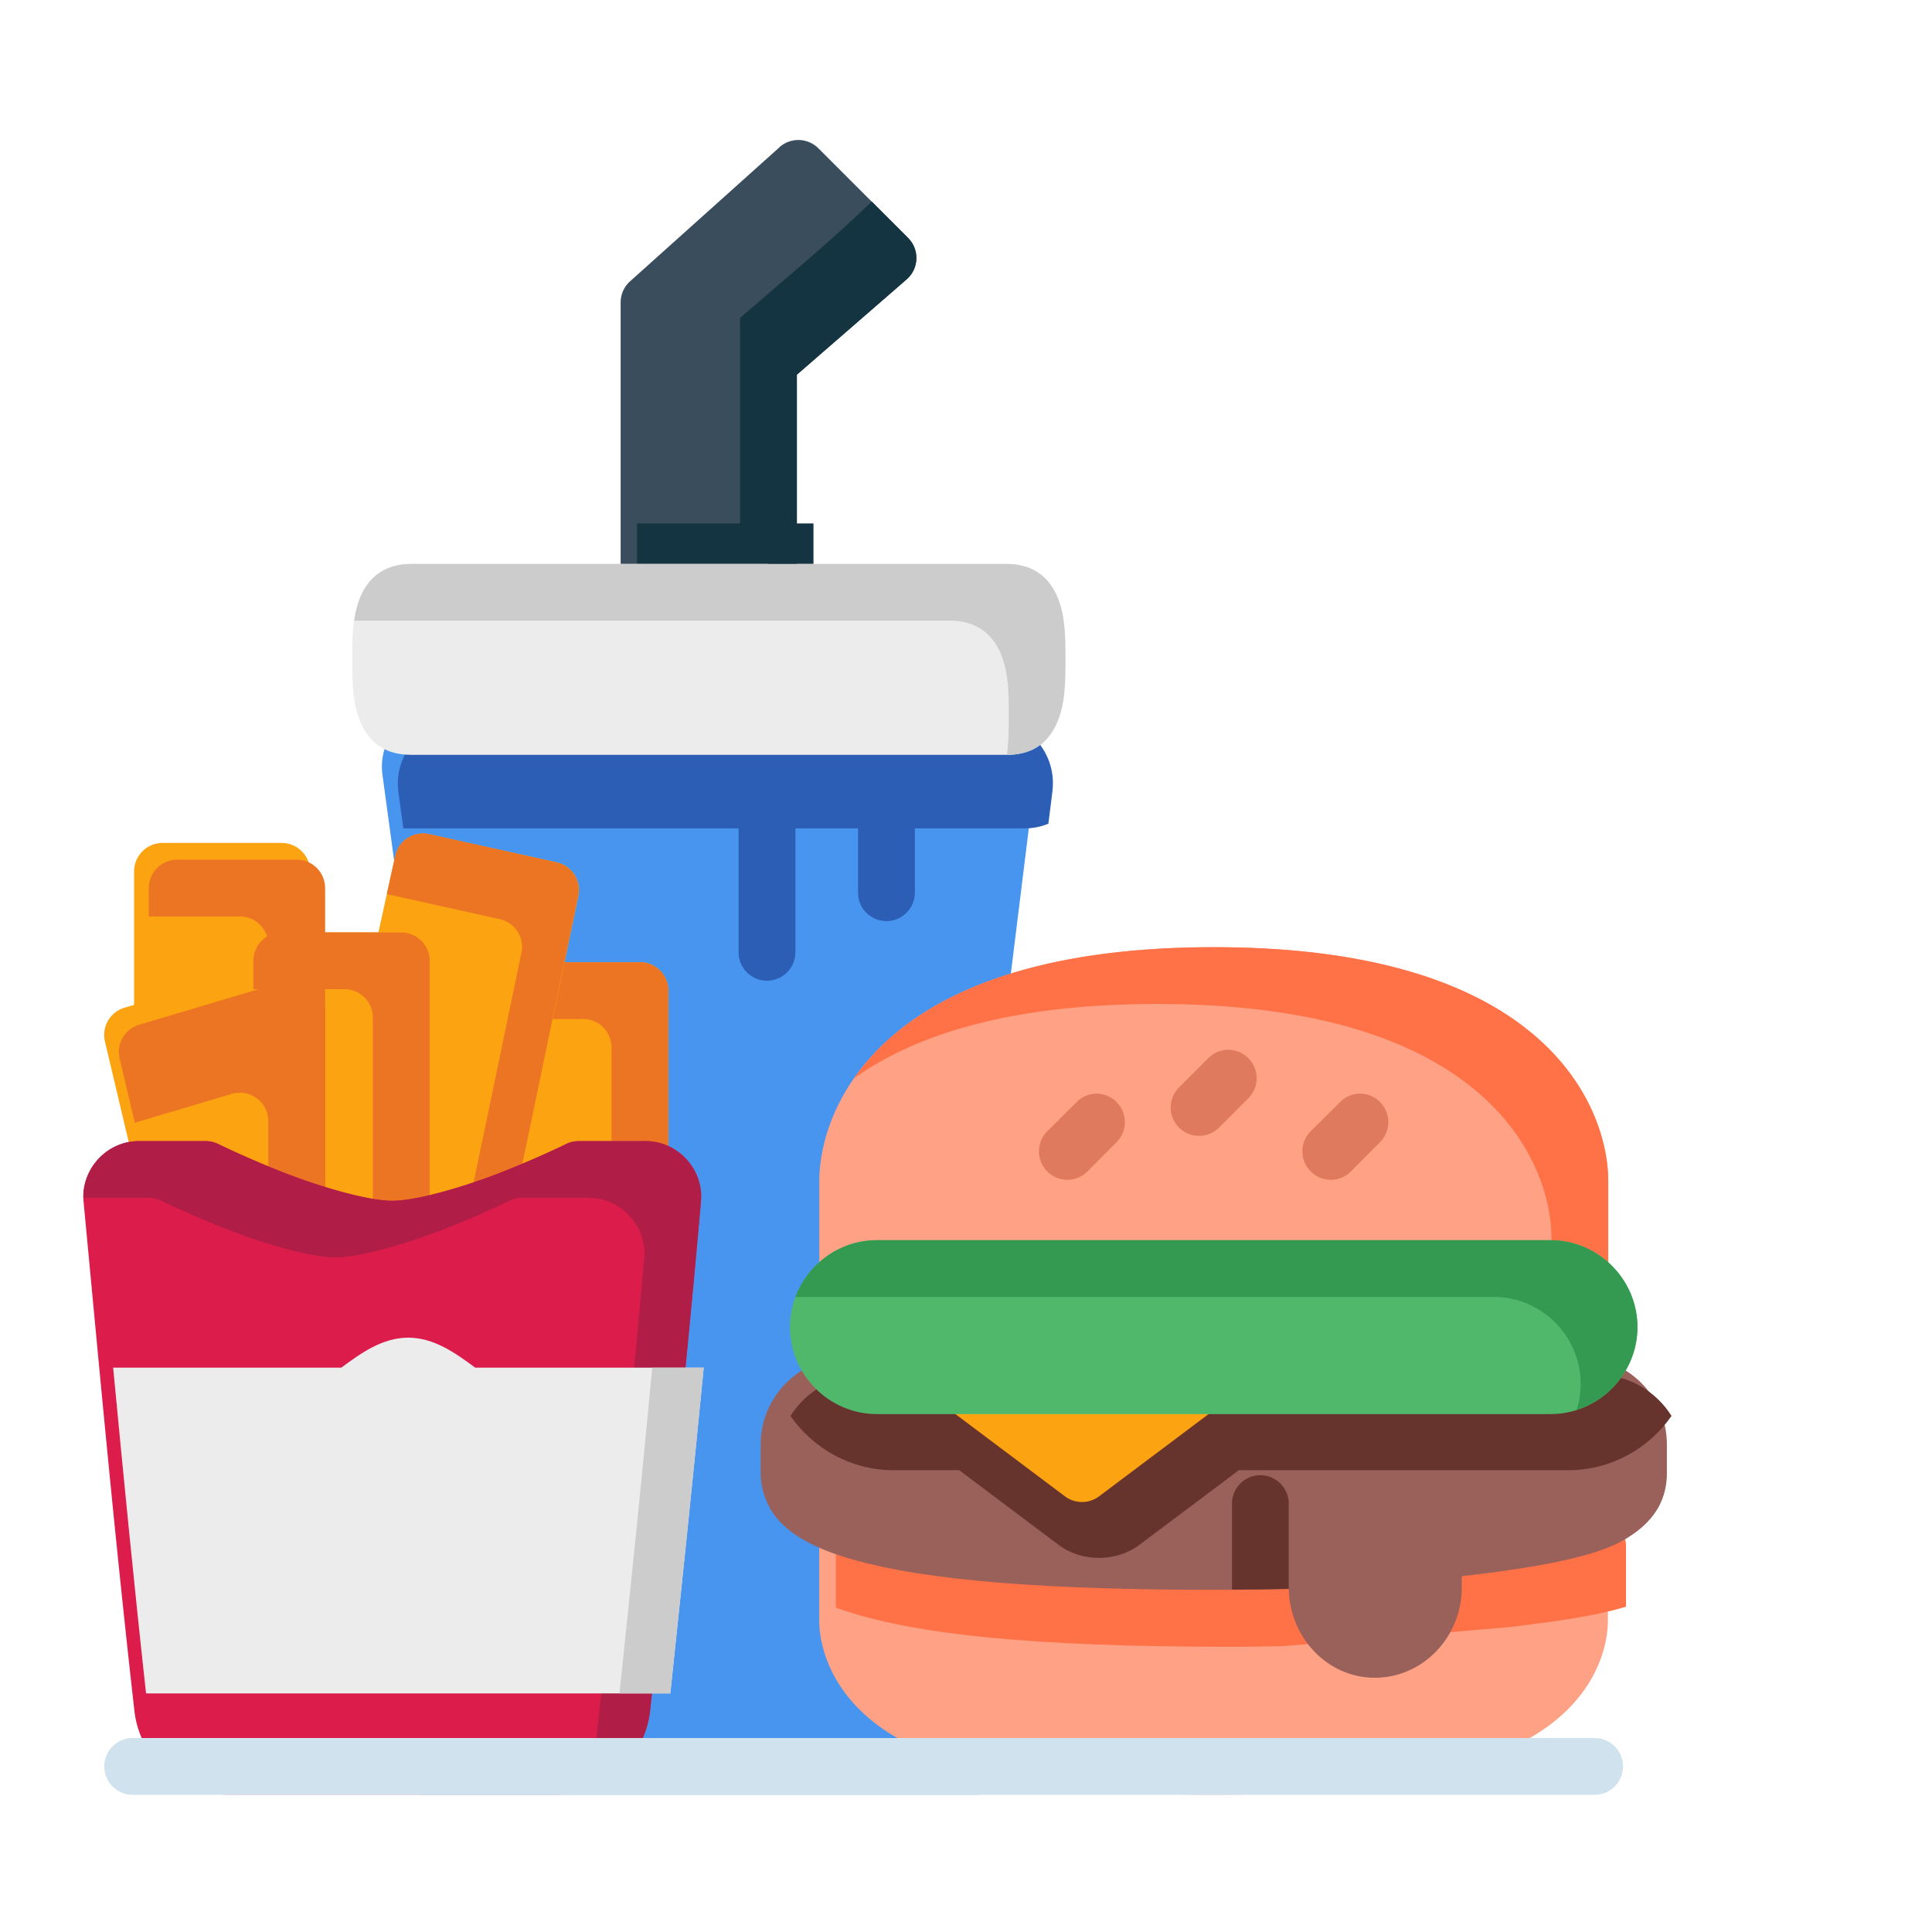 <?xml version="1.0" encoding="UTF-8" standalone="no"?>
<svg width="64pt" height="64pt" viewBox="0 0 22.578 22.578" version="1.1" id="svg831"
   inkscape:version="1.1.2 (1:1.1+202202050950+0a00cf5339)" sodipodi:docname="30 - No Fast Food.svg"
   inkscape:export-filename="/media/taufikramadhan/Data/Tr Design Studio/Project Design/TR Creative Design/Icon Design/Project Hiring/Icon Icons/018 - Gym And Fitness/5 - Send/3 - Flat/30 - No Fast Food.png"
   inkscape:export-xdpi="576" inkscape:export-ydpi="576" xmlns:inkscape="http://www.inkscape.org/namespaces/inkscape"
   xmlns:sodipodi="http://sodipodi.sourceforge.net/DTD/sodipodi-0.dtd" xmlns="http://www.w3.org/2000/svg"
   xmlns:svg="http://www.w3.org/2000/svg" xmlns:rdf="http://www.w3.org/1999/02/22-rdf-syntax-ns#"
   xmlns:cc="http://creativecommons.org/ns#" xmlns:dc="http://purl.org/dc/elements/1.1/">
   <defs id="defs825">
      <pattern id="EMFhbasepattern" patternUnits="userSpaceOnUse" width="6" height="6" x="0" y="0" />
      <pattern id="EMFhbasepattern-9" patternUnits="userSpaceOnUse" width="6" height="6" x="0" y="0" />
      <pattern id="EMFhbasepattern-0" patternUnits="userSpaceOnUse" width="6" height="6" x="0" y="0" />
      <pattern id="EMFhbasepattern-7" patternUnits="userSpaceOnUse" width="6" height="6" x="0" y="0" />
      <pattern id="EMFhbasepattern-2" patternUnits="userSpaceOnUse" width="6" height="6" x="0" y="0" />
      <pattern id="EMFhbasepattern-98" patternUnits="userSpaceOnUse" width="6" height="6" x="0" y="0" />
      <pattern id="EMFhbasepattern-6" patternUnits="userSpaceOnUse" width="6" height="6" x="0" y="0" />
      <pattern id="EMFhbasepattern-01" patternUnits="userSpaceOnUse" width="6" height="6" x="0" y="0" />
      <pattern id="EMFhbasepattern-07" patternUnits="userSpaceOnUse" width="6" height="6" x="0" y="0" />
      <pattern id="EMFhbasepattern-8" patternUnits="userSpaceOnUse" width="6" height="6" x="0" y="0" />
      <pattern id="EMFhbasepattern-4" patternUnits="userSpaceOnUse" width="6" height="6" x="0" y="0" />
      <pattern id="EMFhbasepattern-40" patternUnits="userSpaceOnUse" width="6" height="6" x="0" y="0" />
      <pattern id="EMFhbasepattern-08" patternUnits="userSpaceOnUse" width="6" height="6" x="0" y="0" />
      <pattern id="EMFhbasepattern-04" patternUnits="userSpaceOnUse" width="6" height="6" x="0" y="0" />
      <pattern id="EMFhbasepattern-014" patternUnits="userSpaceOnUse" width="6" height="6" x="0" y="0" />
      <pattern id="EMFhbasepattern-27" patternUnits="userSpaceOnUse" width="6" height="6" x="0" y="0" />
      <pattern id="EMFhbasepattern-09" patternUnits="userSpaceOnUse" width="6" height="6" x="0" y="0" />
      <pattern id="EMFhbasepattern-5" patternUnits="userSpaceOnUse" width="6" height="6" x="0" y="0" />
      <pattern id="EMFhbasepattern-018" patternUnits="userSpaceOnUse" width="6" height="6" x="0" y="0" />
   </defs>
   <sodipodi:namedview inkscape:lockguides="true" id="base" pagecolor="#ffffff" bordercolor="#666666"
      borderopacity="1.0" inkscape:pageopacity="0.0" inkscape:pageshadow="2" inkscape:zoom="4.4249417"
      inkscape:cx="42.599431" inkscape:cy="53.786019" inkscape:document-units="pt" inkscape:current-layer="layer1"
      showgrid="false" units="pt" inkscape:window-width="1366" inkscape:window-height="705" inkscape:window-x="0"
      inkscape:window-y="31" inkscape:window-maximized="1" inkscape:pagecheckerboard="true"
      inkscape:showpageshadow="false" inkscape:object-paths="true" inkscape:snap-intersection-paths="true"
      inkscape:snap-smooth-nodes="true" inkscape:snap-midpoints="true" showguides="false" inkscape:snap-bbox="true"
      inkscape:bbox-nodes="true" inkscape:snap-nodes="false" inkscape:snap-global="true" inkscape:document-rotation="0">
      <inkscape:grid type="xygrid" id="grid1378" />
      <sodipodi:guide position="0.97,21.608" orientation="78,0" id="guide1380" inkscape:locked="true" />
      <sodipodi:guide position="0.97,0.97" orientation="0,78" id="guide1382"
         inkscape:locked="true" />
      <sodipodi:guide position="21.608,0.97" orientation="-78,0" id="guide1384"
         inkscape:locked="true" />
      <sodipodi:guide position="21.608,21.608" orientation="0,-78" id="guide1386" inkscape:locked="true" />
   </sodipodi:namedview>
   <g inkscape:label="Icon" inkscape:groupmode="layer" id="layer1" transform="translate(0,-274.422)">
      <g id="g121441" style="display:inline;stroke-width:0.798"
         transform="matrix(1.253,0,0,1.253,-113.976,-190.465)">
         <path
            style="color:#000000;fill:#4895ef;stroke-width:0.798;stroke-linecap:round;stroke-linejoin:round;stroke-miterlimit:10;-inkscape-stroke:none"
            d="m 95.209,377.531 c -0.187,0 -0.36,0.073 -0.49,0.197 -0.13,0.124 -0.218,0.316 -0.189,0.521 l 0.113,0.83 v 8.414 a 0.265,0.265 0 0 0 0.264,0.264 h 5.166 a 0.265,0.265 0 0 0 0.266,-0.264 v -6.979 l 0.281,-2.27 c 0.051,-0.408 -0.305,-0.715 -0.68,-0.715 z"
            id="path1700573" />
         <path id="path31556"
            style="color:#000000;fill:#2c5eb5;fill-opacity:1;stroke-width:3.016;stroke-linecap:round;stroke-linejoin:round;stroke-miterlimit:10;-inkscape-stroke:none"
            d="m 359.846,368.369 c -0.708,0 -1.363,0.278 -1.854,0.746 -0.491,0.468 -0.823,1.193 -0.717,1.971 l 0.176,1.285 h 21.852 c 0.273,0 0.572,-0.045 0.85,-0.168 l 0.141,-1.131 c 0.192,-1.543 -1.153,-2.703 -2.568,-2.703 z"
            transform="matrix(0.265,0,0,0.265,0,280.067)" />
         <g id="g60277" transform="translate(5.292)" style="stroke-width:0.798">
            <path
               style="color:#000000;fill:#fca311;stroke-width:0.798;stroke-linecap:round;stroke-linejoin:round;stroke-miterlimit:10;-inkscape-stroke:none"
               d="m 90.609,379.994 a 0.265,0.265 0 0 0 -0.258,0.209 l -0.424,2.037 a 0.265,0.265 0 0 0 0.26,0.318 h 1.451 a 0.265,0.265 0 0 0 0.266,-0.264 v -0.367 -1.67 a 0.265,0.265 0 0 0 -0.266,-0.264 z"
               id="path1700645" />
            <path id="path58031"
               style="color:#000000;fill:#ec7523;fill-opacity:1;stroke-width:0.798;stroke-linecap:round;stroke-linejoin:round;stroke-miterlimit:10;-inkscape-stroke:none"
               d="m 90.609,379.994 a 0.265,0.265 0 0 0 -0.258,0.209 l -0.067,0.32 h 0.824 a 0.265,0.265 0 0 1 0.266,0.264 v 1.67 0.102 h 0.264 a 0.265,0.265 0 0 0 0.266,-0.264 v -0.367 -1.67 a 0.265,0.265 0 0 0 -0.266,-0.264 z" />
            <path
               style="color:#000000;fill:#fca311;stroke-width:0.798;stroke-linecap:round;stroke-linejoin:round;stroke-miterlimit:10;-inkscape-stroke:none"
               d="M 89.671,378.799 A 0.265,0.265 0 0 0 89.357,379 l -0.201,0.916 -0.705,2.633 a 0.265,0.265 0 0 0 0.188,0.324 l 1.295,0.346 a 0.265,0.265 0 0 0 0.324,-0.186 l 0.184,-0.668 a 0.265,0.265 0 0 0 0.004,-0.018 l 0.619,-2.973 a 0.265,0.265 0 0 0 -0.203,-0.312 z"
               id="path1700585" />
            <path
               style="color:#000000;fill:#fca311;stroke-width:0.798;stroke-linecap:round;stroke-linejoin:round;stroke-miterlimit:10;-inkscape-stroke:none"
               d="m 88.3,379.715 a 0.265,0.265 0 0 0 -0.266,0.266 v 2.5 a 0.265,0.265 0 0 0 0.266,0.266 h 1.111 a 0.265,0.265 0 0 0 0.266,-0.266 v -2.5 a 0.265,0.265 0 0 0 -0.266,-0.266 z"
               id="path1700639" />
            <path
               style="color:#000000;fill:#fca311;stroke-width:0.798;stroke-linecap:round;stroke-linejoin:round;stroke-miterlimit:10;-inkscape-stroke:none"
               d="m 87.187,378.881 c -0.146,-5.6e-4 -0.265,0.117 -0.266,0.264 v 3.56 c -1.47e-4,0.177 0.17,0.304 0.34,0.254 l 1.113,-0.33 c 0.112,-0.033 0.19,-0.137 0.189,-0.254 v -3.23 c -5.16e-4,-0.145 -0.118,-0.263 -0.264,-0.264 z"
               id="path1700657" sodipodi:nodetypes="ccccccccc" />
            <path id="path52274"
               style="color:#000000;fill:#ec7523;fill-opacity:1;stroke-width:3.016;stroke-linecap:round;stroke-linejoin:round;stroke-miterlimit:10;-inkscape-stroke:none"
               d="m 329.525,373.471 c -0.552,-0.002 -1.002,0.444 -1.004,0.996 v 1.004 h 3.211 c 0.55,0.002 0.994,0.447 0.996,0.996 v 11.551 l 1.285,-0.381 c 0.425,-0.126 0.715,-0.518 0.715,-0.961 V 374.467 c -0.002,-0.55 -0.447,-0.994 -0.996,-0.996 z"
               transform="matrix(0.265,0,0,0.265,0,280.067)" />
            <path
               style="color:#000000;fill:#fca311;stroke-width:0.798;stroke-linecap:round;stroke-linejoin:round;stroke-miterlimit:10;-inkscape-stroke:none"
               d="m 88.224,380.004 -1.393,0.414 a 0.265,0.265 0 0 0 -0.182,0.314 l 0.297,1.256 a 0.265,0.265 0 0 0 0.111,0.16 l 1.096,0.717 a 0.265,0.265 0 0 0 0.41,-0.223 v -2.385 a 0.265,0.265 0 0 0 -0.34,-0.254 z"
               id="path48971" />
            <path id="path1700651"
               style="color:#000000;fill:#ec7523;fill-opacity:1;stroke-width:3.016;stroke-linecap:round;stroke-linejoin:round;stroke-miterlimit:10;-inkscape-stroke:none"
               d="m 333.717,377.674 a 1,1 0 0 0 -0.271,0.041 l -5.264,1.566 a 1,1 0 0 0 -0.688,1.188 l 0.535,2.262 3.416,-1.016 a 1,1 0 0 1 1.283,0.961 v 5.559 l 0.451,0.295 a 1,1 0 0 0 1.549,-0.84 v -9.014 a 1,1 0 0 0 -1.012,-1.002 z"
               transform="matrix(0.265,0,0,0.265,0,280.067)" />
            <path id="path54234"
               style="color:#000000;fill:#ec7523;fill-opacity:1;stroke-width:0.798;stroke-linecap:round;stroke-linejoin:round;stroke-miterlimit:10;-inkscape-stroke:none"
               d="m 88.3,379.715 a 0.265,0.265 0 0 0 -0.266,0.266 v 0.264 h 0.848 a 0.265,0.265 0 0 1 0.266,0.266 v 2.237 h 0.264 a 0.265,0.265 0 0 0 0.266,-0.266 v -2.5 a 0.265,0.265 0 0 0 -0.266,-0.266 z" />
            <path id="path56191"
               style="color:#000000;fill:#ec7523;fill-opacity:1;stroke-width:0.798;stroke-linecap:round;stroke-linejoin:round;stroke-miterlimit:10;-inkscape-stroke:none"
               d="m 89.62,378.793 a 0.265,0.265 0 0 0 -0.263,0.207 l -0.079,0.358 1.053,0.234 a 0.265,0.265 0 0 1 0.203,0.312 l -0.619,2.973 a 0.265,0.265 0 0 1 -0.004,0.018 l -0.082,0.297 0.103,0.027 a 0.265,0.265 0 0 0 0.324,-0.186 l 0.184,-0.668 a 0.265,0.265 0 0 0 0.004,-0.018 l 0.619,-2.973 a 0.265,0.265 0 0 0 -0.203,-0.312 l -1.19,-0.264 a 0.265,0.265 0 0 0 -0.051,-0.006 z" />
         </g>
         <path
            style="color:#000000;fill:#dc1c4b;stroke-width:0.798;stroke-linecap:round;stroke-linejoin:round;stroke-miterlimit:10;-inkscape-stroke:none"
            d="m 92.256,381.662 c -0.301,0 -0.542,0.268 -0.514,0.566 0.149,1.578 0.294,3.159 0.473,4.738 0.045,0.447 0.425,0.791 0.875,0.791 h 3.062 c 0.45,0 0.83,-0.344 0.875,-0.791 0.167,-1.577 0.334,-3.153 0.473,-4.736 0.03,-0.3 -0.212,-0.568 -0.514,-0.568 h -0.625 a 0.265,0.265 0 0 0 -0.117,0.027 c 0,0 -0.274,0.135 -0.621,0.27 -0.347,0.135 -0.778,0.26 -1.002,0.26 -0.224,0 -0.655,-0.125 -1.002,-0.26 -0.347,-0.135 -0.621,-0.27 -0.621,-0.27 a 0.265,0.265 0 0 0 -0.117,-0.027 z"
            id="path1700579" />
         <path id="path60279"
            style="color:#000000;fill:#b01d47;fill-opacity:1;stroke-width:0.798;stroke-linecap:round;stroke-linejoin:round;stroke-miterlimit:10;-inkscape-stroke:none"
            d="m 92.256,381.662 c -0.289,0 -0.522,0.246 -0.516,0.529 h 0.611 a 0.265,0.265 0 0 1 0.117,0.027 c 0,0 0.274,0.135 0.621,0.27 0.347,0.135 0.778,0.259 1.002,0.259 0.224,0 0.655,-0.125 1.002,-0.259 0.347,-0.135 0.621,-0.27 0.621,-0.27 a 0.265,0.265 0 0 1 0.117,-0.027 h 0.625 c 0.301,0 0.544,0.269 0.514,0.568 -0.139,1.583 -0.305,3.159 -0.473,4.736 -0.007,0.073 -0.024,0.143 -0.048,0.209 0.31,-0.112 0.542,-0.395 0.577,-0.738 0.167,-1.577 0.334,-3.153 0.473,-4.736 0.03,-0.3 -0.212,-0.568 -0.514,-0.568 h -0.625 a 0.265,0.265 0 0 0 -0.117,0.027 c 0,0 -0.274,0.135 -0.621,0.27 -0.347,0.135 -0.778,0.259 -1.002,0.259 -0.224,0 -0.655,-0.125 -1.002,-0.259 -0.347,-0.135 -0.621,-0.27 -0.621,-0.27 a 0.265,0.265 0 0 0 -0.117,-0.027 z" />
         <path id="path1700591"
            style="color:#000000;fill:#ececec;stroke-width:3.016;stroke-linecap:round;stroke-linejoin:round;stroke-miterlimit:10;-inkscape-stroke:none"
            d="m 357.623,390.295 c -0.899,5.3e-4 -1.645,0.527 -2.355,1.055 h -8.031 c 0.363,3.821 0.737,7.643 1.158,11.465 h 18.451 c 0.405,-3.819 0.806,-7.638 1.176,-11.465 h -8.043 c -0.71,-0.526 -1.458,-1.054 -2.355,-1.055 z"
            transform="matrix(0.265,0,0,0.265,0,280.067)" />
         <path
            style="color:#000000;fill:#ffa185;stroke-width:0.798;stroke-linecap:round;stroke-linejoin:round;stroke-miterlimit:10;-inkscape-stroke:none"
            d="m 102.283,379.854 c -1.567,0 -2.493,0.377 -3.027,0.854 -0.534,0.476 -0.652,1.026 -0.652,1.324 v 0.818 a 0.265,0.265 0 0 0 0.266,0.266 h 6.828 a 0.265,0.265 0 0 0 0.264,-0.266 v -0.818 c 0,-0.298 -0.118,-0.848 -0.652,-1.324 -0.534,-0.476 -1.459,-0.854 -3.025,-0.854 z"
            id="path1700597" />
         <path id="path71625"
            style="color:#000000;fill:#ff7247;fill-opacity:1;stroke-width:0.798;stroke-linecap:round;stroke-linejoin:round;stroke-miterlimit:10;-inkscape-stroke:none"
            d="m 102.283,379.853 c -1.567,0 -2.493,0.378 -3.027,0.854 -0.135,0.121 -0.243,0.246 -0.33,0.371 0.555,-0.399 1.441,-0.695 2.828,-0.695 1.567,0 2.492,0.378 3.026,0.854 0.534,0.476 0.652,1.026 0.652,1.324 v 0.554 h 0.266 a 0.265,0.265 0 0 0 0.264,-0.266 v -0.818 c 0,-0.298 -0.118,-0.848 -0.652,-1.324 -0.534,-0.476 -1.459,-0.854 -3.026,-0.854 z" />
         <path
            style="color:#000000;fill:#ffa185;stroke-width:0.798;stroke-linecap:round;stroke-linejoin:round;stroke-miterlimit:10;-inkscape-stroke:none"
            d="m 98.869,385.008 a 0.265,0.265 0 0 0 -0.266,0.264 v 0.855 c 0,0.298 0.152,0.755 0.691,1.08 0.54,0.325 1.437,0.551 2.988,0.551 1.551,0 2.447,-0.226 2.986,-0.551 0.54,-0.325 0.691,-0.782 0.691,-1.08 v -0.855 a 0.265,0.265 0 0 0 -0.264,-0.264 z"
            id="path1700603" />
         <path id="path96142"
            style="fill:#ff7247;fill-opacity:1;stroke-width:3.016;stroke-linecap:round;stroke-linejoin:round;stroke-miterlimit:10"
            d="m 396.4,400.481 c 1.529,-0.193 2.946,-0.369 4.082,-0.719 V 397.625 c -0.002,-0.549 -0.447,-0.994 -0.996,-0.996 h -25.809 c -0.552,-0.002 -1.002,0.444 -1.004,0.996 v 2.172 c 0.139,0.05 0.283,0.1 0.43,0.146 2.458,0.781 6.347,1.232 13.479,1.232 0.666,0 1.239,-0.012 1.83,-0.023 z"
            transform="matrix(0.265,0,0,0.265,0,280.067)" sodipodi:nodetypes="ccccccccscc" />
         <path
            style="color:#000000;fill:#9a605a;stroke-width:0.798;stroke-linecap:round;stroke-linejoin:round;stroke-miterlimit:10;-inkscape-stroke:none"
            d="m 98.869,383.678 c -0.445,0 -0.812,0.366 -0.812,0.811 v 0.273 c 0,0.111 0.037,0.289 0.164,0.432 0.127,0.143 0.318,0.252 0.607,0.344 0.579,0.184 1.584,0.309 3.455,0.309 0.254,0 0.475,-0.003 0.699,-0.008 0.008,0.447 0.356,0.828 0.803,0.828 0.452,0 0.811,-0.385 0.811,-0.838 v -0.109 c 0.681,-0.078 1.206,-0.174 1.479,-0.32 0.159,-0.085 0.275,-0.188 0.346,-0.307 0.071,-0.118 0.088,-0.244 0.088,-0.33 v -0.273 c 0,-0.445 -0.366,-0.811 -0.811,-0.811 h -3.551 z"
            id="path1700609" />
         <path id="path92467"
            style="fill:#66342d;fill-opacity:1;stroke-width:3.016;stroke-linecap:round;stroke-linejoin:round;stroke-miterlimit:10"
            d="m 386.066,391.6 -12.389,0.002 c -1.09,0 -2.056,0.581 -2.602,1.449 0.801,1.15 2.132,1.908 3.629,1.908 h 2.311 l 3.498,2.629 c 0.812,0.611 2.03,0.611 2.842,0 l 3.5,-2.629 h 11.598 c 1.498,0 2.83,-0.759 3.631,-1.91 -0.544,-0.867 -1.508,-1.449 -2.598,-1.449 z"
            transform="matrix(0.265,0,0,0.265,0,280.067)" />
         <path
            style="color:#000000;fill:#fca311;stroke-width:0.798;stroke-linecap:round;stroke-linejoin:round;stroke-miterlimit:10;-inkscape-stroke:none"
            d="m 99.961,383.678 a 0.265,0.265 0 0 0 -0.158,0.477 l 1.092,0.82 a 0.265,0.265 0 0 0 0.318,0 l 1.092,-0.82 a 0.265,0.265 0 0 0 -0.158,-0.477 z"
            id="path1700615" />
         <path
            style="color:#000000;fill:#50b86b;stroke-width:0.798;stroke-linecap:round;stroke-linejoin:round;stroke-miterlimit:10;-inkscape-stroke:none"
            d="m 99.141,382.586 c -0.445,0 -0.811,0.366 -0.811,0.811 0,0.445 0.366,0.811 0.811,0.811 h 6.283 c 0.445,0 0.811,-0.366 0.811,-0.811 0,-0.445 -0.366,-0.811 -0.811,-0.811 z"
            id="path1700621" />
         <path
            style="color:#000000;fill:#e07a5f;stroke:none;stroke-width:0.798;stroke-linecap:round;stroke-linejoin:round;stroke-miterlimit:10;-inkscape-stroke:none"
            d="m 103.649,381.219 a 0.265,0.265 0 0 0 -0.188,0.079 l -0.274,0.272 a 0.265,0.265 0 0 0 0,0.375 0.265,0.265 0 0 0 0.375,0 l 0.272,-0.274 a 0.265,0.265 0 0 0 0,-0.373 0.265,0.265 0 0 0 -0.185,-0.079 z"
            id="path23143" />
         <path
            style="color:#000000;fill:#e07a5f;stroke:none;stroke-width:0.798;stroke-linecap:round;stroke-linejoin:round;stroke-miterlimit:10;-inkscape-stroke:none"
            d="m 102.419,380.81 a 0.265,0.265 0 0 0 -0.188,0.079 l -0.272,0.272 a 0.265,0.265 0 0 0 0,0.375 0.265,0.265 0 0 0 0.373,0 l 0.274,-0.274 a 0.265,0.265 0 0 0 0,-0.373 0.265,0.265 0 0 0 -0.188,-0.079 z"
            id="path23225" />
         <path
            style="color:#000000;fill:#e07a5f;stroke:none;stroke-width:0.798;stroke-linecap:round;stroke-linejoin:round;stroke-miterlimit:10;-inkscape-stroke:none"
            d="m 101.189,381.219 a 0.265,0.265 0 0 0 -0.185,0.079 l -0.274,0.272 a 0.265,0.265 0 0 0 0,0.375 0.265,0.265 0 0 0 0.375,0 l 0.272,-0.274 a 0.265,0.265 0 0 0 0,-0.373 0.265,0.265 0 0 0 -0.188,-0.079 z"
            id="path23227" />
         <path
            style="color:#000000;fill:#3a4d5c;fill-opacity:1;stroke-width:0.798;stroke-linecap:round;stroke-linejoin:round;stroke-miterlimit:10;-inkscape-stroke:none"
            d="m 98.232,372.393 -1.391,1.248 a 0.265,0.265 0 0 0 -0.09,0.195 v 2.709 a 0.265,0.265 0 0 0 0.266,0.264 h 1.113 a 0.265,0.265 0 0 0 0.264,-0.264 v -2.031 l 1.023,-0.889 a 0.265,0.265 0 0 0 0.014,-0.387 l -0.836,-0.836 a 0.265,0.265 0 0 0 -0.363,-0.01 z"
            id="path1700663" />
         <path id="path20562"
            style="color:#000000;fill:#143441;fill-opacity:1;stroke-width:3.016;stroke-linecap:round;stroke-linejoin:round;stroke-miterlimit:10;-inkscape-stroke:none"
            d="m 365.676,361.639 v 3.004 a 1,1 0 0 0 1.004,0.996 h 4.209 a 1,1 0 0 0 0.996,-0.996 v -3.004 z"
            transform="matrix(0.265,0,0,0.265,0,280.067)" />
         <path
            style="color:#000000;fill:#ececec;stroke-width:0.798;stroke-linecap:round;stroke-linejoin:round;stroke-miterlimit:10;-inkscape-stroke:none"
            d="m 94.791,376.279 c -0.093,0 -0.198,0.021 -0.287,0.08 -0.089,0.059 -0.149,0.148 -0.184,0.234 -0.069,0.172 -0.072,0.347 -0.072,0.576 0,0.229 0.003,0.404 0.072,0.576 0.035,0.086 0.094,0.177 0.184,0.236 0.089,0.059 0.194,0.078 0.287,0.078 h 5.566 c 0.093,0 0.198,-0.019 0.287,-0.078 0.089,-0.059 0.149,-0.15 0.184,-0.236 0.069,-0.172 0.072,-0.347 0.072,-0.576 0,-0.229 -0.003,-0.404 -0.072,-0.576 -0.035,-0.086 -0.094,-0.175 -0.184,-0.234 -0.089,-0.059 -0.194,-0.08 -0.287,-0.08 z"
            id="path1700669" />
         <path
            style="color:#000000;fill:#2c5eb5;stroke-width:0.798;stroke-linecap:round;stroke-linejoin:round;stroke-miterlimit:10;-inkscape-stroke:none"
            d="m 99.229,378.156 c -0.146,5e-4 -0.264,0.119 -0.264,0.266 v 0.922 c -5.74e-4,0.146 0.117,0.265 0.264,0.266 0.147,5.8e-4 0.266,-0.119 0.266,-0.266 v -0.922 c 5.77e-4,-0.147 -0.119,-0.266 -0.266,-0.266 z"
            id="path38265" sodipodi:nodetypes="ccccccc" />
         <path
            style="color:#000000;fill:#2c5eb5;stroke-width:0.798;stroke-linecap:round;stroke-linejoin:round;stroke-miterlimit:10;-inkscape-stroke:none"
            d="m 98.115,378.156 c -0.146,5e-4 -0.264,0.119 -0.264,0.266 v 1.478 c -5.79e-4,0.146 0.117,0.265 0.264,0.266 0.147,5.8e-4 0.266,-0.119 0.266,-0.266 v -1.478 c 5.77e-4,-0.147 -0.119,-0.266 -0.266,-0.266 z"
            id="path40154" sodipodi:nodetypes="ccccccc" />
         <path
            style="color:#000000;fill:#d0e2ee;stroke-width:0.798;stroke-linecap:round;stroke-linejoin:round;stroke-miterlimit:10;-inkscape-stroke:none"
            d="m 92.199,387.229 a 0.265,0.265 0 0 0 -0.264,0.266 0.265,0.265 0 0 0 0.264,0.264 h 13.637 a 0.265,0.265 0 0 0 0.264,-0.264 0.265,0.265 0 0 0 -0.264,-0.266 z"
            id="path43574" />
         <path id="path58943"
            style="color:#000000;fill:#66342d;stroke-width:0.798;stroke-linecap:round;stroke-linejoin:round;stroke-miterlimit:10;-inkscape-stroke:none"
            d="m 102.717,384.778 a 0.265,0.265 0 0 0 -0.264,0.266 v 0.801 c 0.184,-10e-4 0.358,-0.003 0.529,-0.007 v -0.794 a 0.265,0.265 0 0 0 -0.266,-0.266 z" />
         <path id="path107210"
            style="color:#000000;fill:#143441;fill-opacity:1;stroke-width:0.798;stroke-linecap:round;stroke-linejoin:round;stroke-miterlimit:10;-inkscape-stroke:none"
            d="m 98.395,376.545 v -2.031 l 1.024,-0.889 c 0.116,-0.101 0.122,-0.278 0.013,-0.387 l -0.339,-0.339 c -0.393,0.38 -0.815,0.727 -1.228,1.085 v 2.031 z"
            sodipodi:nodetypes="cccccccc" />
         <path id="path24664"
            style="color:#000000;fill:#cccccc;fill-opacity:1;stroke-width:0.798;stroke-linecap:round;stroke-linejoin:round;stroke-miterlimit:10;-inkscape-stroke:none"
            d="m 94.791,376.279 c -0.093,0 -0.198,0.021 -0.287,0.08 -0.089,0.059 -0.149,0.148 -0.183,0.234 -0.028,0.07 -0.045,0.141 -0.055,0.215 h 5.563 c 0.093,0 0.198,0.021 0.287,0.08 0.089,0.059 0.149,0.148 0.183,0.234 0.069,0.172 0.072,0.347 0.072,0.576 0,0.136 -0.002,0.253 -0.017,0.362 h 0.003 c 0.093,0 0.198,-0.019 0.287,-0.078 0.089,-0.059 0.149,-0.151 0.183,-0.237 0.069,-0.172 0.072,-0.347 0.072,-0.576 0,-0.229 -0.003,-0.404 -0.072,-0.576 -0.035,-0.086 -0.094,-0.175 -0.183,-0.234 -0.089,-0.059 -0.194,-0.08 -0.287,-0.08 z" />
         <path id="path63986"
            style="color:#000000;fill:#cccccc;fill-opacity:1;stroke-width:3.016;stroke-linecap:round;stroke-linejoin:round;stroke-miterlimit:10;-inkscape-stroke:none"
            d="m 366.211,391.35 c -0.358,3.828 -0.752,7.647 -1.154,11.465 h 1.789 c 0.012,-0.117 0.025,-0.234 0.037,-0.352 0.181,-1.712 0.362,-3.424 0.539,-5.137 0.008,-0.081 0.017,-0.161 0.025,-0.242 0.011,-0.105 0.021,-0.21 0.031,-0.314 0.186,-1.806 0.368,-3.612 0.543,-5.42 z"
            transform="matrix(0.265,0,0,0.265,0,280.067)" />
         <path id="path84426"
            style="color:#000000;fill:#349951;fill-opacity:1;stroke-width:0.798;stroke-linecap:round;stroke-linejoin:round;stroke-miterlimit:10;-inkscape-stroke:none"
            d="m 99.141,382.586 c -0.346,0 -0.644,0.221 -0.76,0.529 h 6.514 c 0.445,0 0.81,0.366 0.81,0.81 0,0.085 -0.013,0.167 -0.038,0.244 0.327,-0.104 0.567,-0.413 0.567,-0.773 0,-0.445 -0.366,-0.81 -0.81,-0.81 z" />
      </g>
   </g>
</svg>